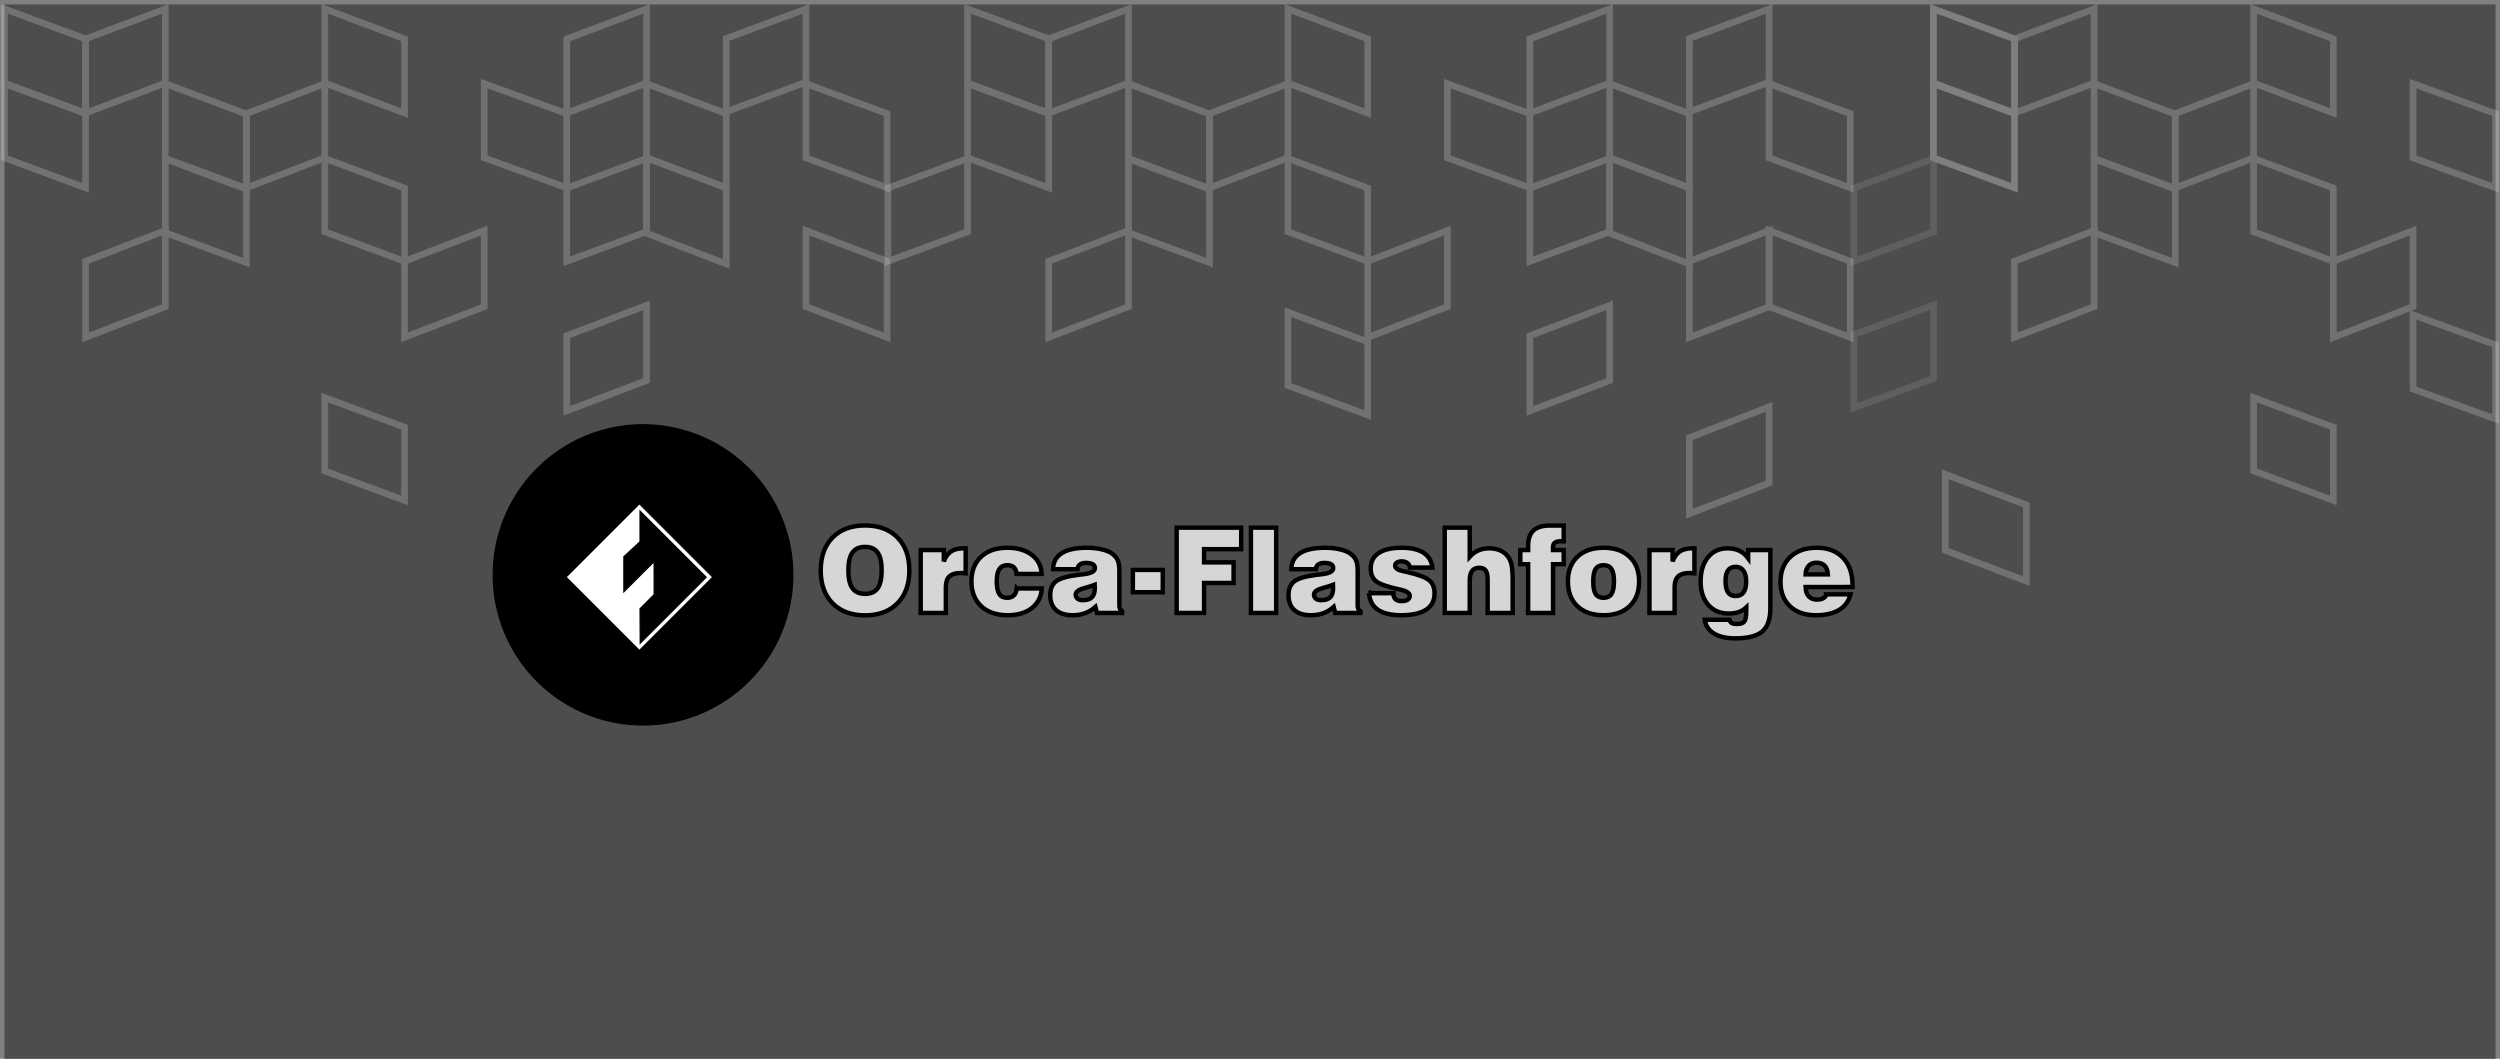 <?xml version="1.0" encoding="UTF-8" standalone="no"?>
<svg
   width="562"
   height="238"
   viewBox="0 0 562 238"
   fill="none"
   version="1.1"
   id="svg526"
   sodipodi:docname="FlashSlicer_about.svg"
   inkscape:version="1.2.2 (732a01da63, 2022-12-09)"
   xml:space="preserve"
   inkscape:export-filename="FlashSlicer_about2.svg"
   inkscape:export-xdpi="96"
   inkscape:export-ydpi="96"
   xmlns:inkscape="http://www.inkscape.org/namespaces/inkscape"
   xmlns:sodipodi="http://sodipodi.sourceforge.net/DTD/sodipodi-0.dtd"
   xmlns="http://www.w3.org/2000/svg"
   xmlns:svg="http://www.w3.org/2000/svg"><rect x="0" y="0" width="562" height="238" fill="#808080" stroke="none"/><defs
     id="defs530" /><sodipodi:namedview
     id="namedview528"
     pagecolor="#ffffff"
     bordercolor="#000000"
     borderopacity="0.25"
     inkscape:showpageshadow="2"
     inkscape:pageopacity="0.0"
     inkscape:pagecheckerboard="0"
     inkscape:deskcolor="#d1d1d1"
     showgrid="true"
     inkscape:zoom="1.5224185"
     inkscape:cx="302.47925"
     inkscape:cy="45.651048"
     inkscape:window-width="1920"
     inkscape:window-height="1001"
     inkscape:window-x="-9"
     inkscape:window-y="-9"
     inkscape:window-maximized="1"
     inkscape:current-layer="svg526"><inkscape:grid
       id="grid1"
       units="px"
       originx="0"
       originy="0"
       spacingx="0.1"
       spacingy="0.1"
       empcolor="#0099e5"
       empopacity="0.302"
       color="#0099e5"
       opacity="0.149"
       empspacing="5"
       dotted="false"
       gridanglex="30"
       gridanglez="30"
       visible="true" /></sodipodi:namedview><rect
     x="1"
     y="1"
     width="560"
     height="237"
     fill="#009688"
     id="rect366"
     style="fill:#4d4d4d;fill-opacity:1" /><g
     opacity="0.2"
     id="g408"><path
       d="M 19.234,8.743 V 25.415 L 37.159,18.672 V 2 Z"
       stroke="#ffffff"
       stroke-width="1.5"
       stroke-miterlimit="10"
       id="path368" /><path
       d="M 19.234,8.743 V 25.415 L 1,18.672 V 2 Z"
       stroke="#ffffff"
       stroke-width="1.5"
       stroke-miterlimit="10"
       id="path370" /><path
       d="M 90.936,8.743 V 25.415 L 73.011,18.672 V 2 Z"
       stroke="#ffffff"
       stroke-width="1.5"
       stroke-miterlimit="10"
       id="path372" /><path
       d="m 127.404,8.743 v 16.672 l 17.925,-6.743 V 2 Z"
       stroke="#ffffff"
       stroke-width="1.5"
       stroke-miterlimit="10"
       id="path374" /><path
       d="M 19.234,25.538 V 42.224 L 1,35.481 V 18.809 Z"
       stroke="#ffffff"
       stroke-width="1.5"
       stroke-miterlimit="10"
       id="path376" /><path
       d="M 19.234,58.733 V 75.846 L 37.159,68.93 V 51.831 Z"
       stroke="#ffffff"
       stroke-width="1.5"
       stroke-miterlimit="10"
       id="path378" /><path
       d="m 55.394,25.538 v 16.686 l 17.616,-6.743 V 18.809 Z"
       stroke="#ffffff"
       stroke-width="1.5"
       stroke-miterlimit="10"
       id="path380" /><path
       d="M 90.936,42.279 V 58.736 L 73.011,52.094 V 35.622 Z"
       stroke="#ffffff"
       stroke-width="1.5"
       stroke-miterlimit="10"
       id="path382" /><path
       d="M 90.936,96.042 V 112.5 l -17.925,-6.642 V 89.386 Z"
       stroke="#ffffff"
       stroke-width="1.5"
       stroke-miterlimit="10"
       id="path384" /><path
       d="M 55.395,25.639 V 42.524 L 37.16,35.709 V 18.809 Z"
       stroke="#ffffff"
       stroke-width="1.5"
       stroke-miterlimit="10"
       id="path386" /><path
       d="M 55.395,42.365 V 59.037 L 37.16,52.308 V 35.622 Z"
       stroke="#ffffff"
       stroke-width="1.5"
       stroke-miterlimit="10"
       id="path388" /><path
       d="m 127.404,42.279 v 16.458 l 17.925,-6.643 v -16.472 z"
       stroke="#ffffff"
       stroke-width="1.5"
       stroke-miterlimit="10"
       id="path390" /><path
       d="M 163.251,25.538 V 42.224 L 145.326,35.481 V 18.809 Z"
       stroke="#ffffff"
       stroke-width="1.5"
       stroke-miterlimit="10"
       id="path392" /><path
       d="M 127.404,75.472 V 92.357 l 17.925,-6.815 V 68.642 Z"
       stroke="#ffffff"
       stroke-width="1.5"
       stroke-miterlimit="10"
       id="path394" /><path
       d="M 163.251,42.223 V 59.337 L 145.326,52.421 V 35.472 Z"
       stroke="#ffffff"
       stroke-width="1.5"
       stroke-miterlimit="10"
       id="path396" /><path
       d="M 90.934,58.733 V 75.846 L 108.859,68.93 V 51.831 Z"
       stroke="#ffffff"
       stroke-width="1.5"
       stroke-miterlimit="10"
       id="path398" /><path
       d="M 199.413,25.538 V 42.224 L 181.179,35.481 V 18.809 Z"
       stroke="#ffffff"
       stroke-width="1.5"
       stroke-miterlimit="10"
       id="path400" /><path
       d="M 127.401,25.538 V 42.224 L 108.858,35.481 V 18.809 Z"
       stroke="#ffffff"
       stroke-width="1.5"
       stroke-miterlimit="10"
       id="path402" /><path
       d="M 199.413,58.733 V 75.846 L 181.179,68.93 V 51.831 Z"
       stroke="#ffffff"
       stroke-width="1.5"
       stroke-miterlimit="10"
       id="path404" /><path
       d="M 163.253,8.657 V 25.115 l 17.925,-6.643 V 2 Z"
       stroke="#ffffff"
       stroke-width="1.5"
       stroke-miterlimit="10"
       id="path406" /></g><g
     opacity="0.2"
     id="g458"><path
       d="M 235.752,8.743 V 25.415 l 17.925,-6.743 V 2 Z"
       stroke="#ffffff"
       stroke-width="1.5"
       stroke-miterlimit="10"
       id="path410" /><path
       d="M 235.75,8.743 V 25.415 L 217.516,18.672 V 2 Z"
       stroke="#ffffff"
       stroke-width="1.5"
       stroke-miterlimit="10"
       id="path412" /><path
       d="M 307.45,8.743 V 25.415 L 289.525,18.672 V 2 Z"
       stroke="#ffffff"
       stroke-width="1.5"
       stroke-miterlimit="10"
       id="path414" /><path
       d="M 343.92,8.743 V 25.415 l 17.925,-6.743 V 2 Z"
       stroke="#ffffff"
       stroke-width="1.5"
       stroke-miterlimit="10"
       id="path416" /><path
       d="m 199.591,42.279 v 16.458 l 17.925,-6.643 V 35.622 Z"
       stroke="#ffffff"
       stroke-width="1.5"
       stroke-miterlimit="10"
       id="path418" /><path
       d="M 235.75,25.538 V 42.224 L 217.516,35.48 V 18.809 Z"
       stroke="#ffffff"
       stroke-width="1.5"
       stroke-miterlimit="10"
       id="path420" /><path
       d="M 235.752,58.733 V 75.846 L 253.677,68.93 V 51.831 Z"
       stroke="#ffffff"
       stroke-width="1.5"
       stroke-miterlimit="10"
       id="path422" /><path
       d="m 271.91,25.538 v 16.686 l 17.616,-6.743 V 18.809 Z"
       stroke="#ffffff"
       stroke-width="1.5"
       stroke-miterlimit="10"
       id="path424" /><path
       d="M 307.45,42.279 V 58.736 L 289.525,52.094 V 35.622 Z"
       stroke="#ffffff"
       stroke-width="1.5"
       stroke-miterlimit="10"
       id="path426" /><path
       d="M 307.45,76.843 V 93.3 L 289.525,86.658 V 70.186 Z"
       stroke="#ffffff"
       stroke-width="1.5"
       stroke-miterlimit="10"
       id="path428" /><path
       d="M 271.908,25.639 V 42.524 L 253.674,35.709 V 18.809 Z"
       stroke="#ffffff"
       stroke-width="1.5"
       stroke-miterlimit="10"
       id="path430" /><path
       d="M 271.908,42.365 V 59.036 L 253.674,52.308 V 35.622 Z"
       stroke="#ffffff"
       stroke-width="1.5"
       stroke-miterlimit="10"
       id="path432" /><path
       d="m 343.92,42.279 v 16.458 l 17.925,-6.643 V 35.622 Z"
       stroke="#ffffff"
       stroke-width="1.5"
       stroke-miterlimit="10"
       id="path434" /><path
       d="M 379.769,25.538 V 42.224 L 361.844,35.48 V 18.809 Z"
       stroke="#ffffff"
       stroke-width="1.5"
       stroke-miterlimit="10"
       id="path436" /><path
       d="m 343.92,75.472 v 16.885 l 17.925,-6.815 V 68.642 Z"
       stroke="#ffffff"
       stroke-width="1.5"
       stroke-miterlimit="10"
       id="path438" /><path
       d="M 379.769,42.223 V 59.337 L 361.844,52.421 V 35.472 Z"
       stroke="#ffffff"
       stroke-width="1.5"
       stroke-miterlimit="10"
       id="path440" /><path
       d="M 307.452,58.733 V 75.846 L 325.377,68.93 V 51.831 Z"
       stroke="#ffffff"
       stroke-width="1.5"
       stroke-miterlimit="10"
       id="path442" /><path
       d="M 415.925,25.538 V 42.224 L 397.691,35.48 V 18.809 Z"
       stroke="#ffffff"
       stroke-width="1.5"
       stroke-miterlimit="10"
       id="path444" /><path
       d="m 379.771,58.747 v 17.099 l 17.925,-6.901 V 51.831 Z"
       stroke="#ffffff"
       stroke-width="1.5"
       stroke-miterlimit="10"
       id="path446" /><path
       d="m 379.769,98.385 v 17.099 l 17.925,-6.902 V 91.469 Z"
       stroke="#ffffff"
       stroke-width="1.5"
       stroke-miterlimit="10"
       id="path448" /><path
       d="M 343.917,25.538 V 42.224 L 325.374,35.48 V 18.809 Z"
       stroke="#ffffff"
       stroke-width="1.5"
       stroke-miterlimit="10"
       id="path450" /><path
       d="M 415.925,58.733 V 75.846 L 397.691,68.93 V 51.831 Z"
       stroke="#ffffff"
       stroke-width="1.5"
       stroke-miterlimit="10"
       id="path452" /><path
       d="m 455.53,113.522 v 17.114 l -18.234,-6.916 v -17.099 z"
       stroke="#ffffff"
       stroke-width="1.5"
       stroke-miterlimit="10"
       id="path454" /><path
       d="M 379.771,8.657 V 25.114 l 17.925,-6.643 V 2 Z"
       stroke="#ffffff"
       stroke-width="1.5"
       stroke-miterlimit="10"
       id="path456" /></g><g
     opacity="0.5"
     id="g470"><g
       opacity="0.2"
       id="g468"><path
         d="M 452.919,8.743 V 25.415 L 434.685,18.672 V 2 Z"
         stroke="#ffffff"
         stroke-width="1.5"
         stroke-miterlimit="10"
         id="path460" /><path
         d="m 416.76,42.279 v 16.458 l 17.925,-6.643 V 35.622 Z"
         stroke="#ffffff"
         stroke-width="1.5"
         stroke-miterlimit="10"
         id="path462" /><path
         d="m 416.76,75.234 v 16.458 l 17.925,-6.643 V 68.578 Z"
         stroke="#ffffff"
         stroke-width="1.5"
         stroke-miterlimit="10"
         id="path464" /><path
         d="M 452.919,25.538 V 42.224 L 434.685,35.48 V 18.809 Z"
         stroke="#ffffff"
         stroke-width="1.5"
         stroke-miterlimit="10"
         id="path466" /></g></g><g
     opacity="0.2"
     id="g498"><path
       d="M 452.832,8.743 V 25.415 l 17.925,-6.743 V 2 Z"
       stroke="#ffffff"
       stroke-width="1.5"
       stroke-miterlimit="10"
       id="path472" /><path
       d="M 452.832,8.743 V 25.415 L 434.598,18.672 V 2 Z"
       stroke="#ffffff"
       stroke-width="1.5"
       stroke-miterlimit="10"
       id="path474" /><path
       d="M 524.534,8.743 V 25.415 L 506.609,18.672 V 2 Z"
       stroke="#ffffff"
       stroke-width="1.5"
       stroke-miterlimit="10"
       id="path476" /><path
       d="M 452.832,25.538 V 42.224 L 434.598,35.48 V 18.809 Z"
       stroke="#ffffff"
       stroke-width="1.5"
       stroke-miterlimit="10"
       id="path478" /><path
       d="M 452.832,58.733 V 75.846 L 470.757,68.93 V 51.831 Z"
       stroke="#ffffff"
       stroke-width="1.5"
       stroke-miterlimit="10"
       id="path480" /><path
       d="m 488.992,25.538 v 16.686 l 17.616,-6.743 V 18.809 Z"
       stroke="#ffffff"
       stroke-width="1.5"
       stroke-miterlimit="10"
       id="path482" /><path
       d="M 524.534,42.279 V 58.736 L 506.609,52.094 V 35.622 Z"
       stroke="#ffffff"
       stroke-width="1.5"
       stroke-miterlimit="10"
       id="path484" /><path
       d="M 524.534,96.042 V 112.5 l -17.925,-6.643 V 89.385 Z"
       stroke="#ffffff"
       stroke-width="1.5"
       stroke-miterlimit="10"
       id="path486" /><path
       d="M 488.992,25.639 V 42.524 L 470.758,35.709 V 18.809 Z"
       stroke="#ffffff"
       stroke-width="1.5"
       stroke-miterlimit="10"
       id="path488" /><path
       d="M 488.992,42.365 V 59.036 L 470.758,52.308 V 35.622 Z"
       stroke="#ffffff"
       stroke-width="1.5"
       stroke-miterlimit="10"
       id="path490" /><path
       d="M 524.531,58.733 V 75.846 L 542.457,68.93 V 51.831 Z"
       stroke="#ffffff"
       stroke-width="1.5"
       stroke-miterlimit="10"
       id="path492" /><path
       d="M 560.999,25.538 V 42.224 L 542.456,35.48 V 18.809 Z"
       stroke="#ffffff"
       stroke-width="1.5"
       stroke-miterlimit="10"
       id="path494" /><path
       d="M 560.999,77.507 V 94.192 L 542.456,87.449 V 70.778 Z"
       stroke="#ffffff"
       stroke-width="1.5"
       stroke-miterlimit="10"
       id="path496" /></g><g
     id="g1"
     transform="matrix(1.028,0,0,1.028,109.48,94.235)"><g
       inkscape:label="图层 1"
       id="layer1"><g
         id="g3"><path
           style="display:inline;fill:#000000;stroke:#000000;stroke-width:0.256"
           id="path3"
           sodipodi:type="arc"
           sodipodi:cx="34.113354"
           sodipodi:cy="34.043205"
           sodipodi:rx="32.761242"
           sodipodi:ry="32.831406"
           sodipodi:start="2.5613815"
           sodipodi:end="2.5603603"
           sodipodi:open="true"
           sodipodi:arc-type="arc"
           d="M 6.714,52.041 A 32.761,32.831 0 0 1 16.147,6.589 32.761,32.831 0 0 1 61.504,16.031 32.761,32.831 0 0 1 52.094,61.488 32.761,32.831 0 0 1 6.732,52.069" /><rect
           style="display:inline;fill:#ffffff;fill-opacity:1;stroke:#000000;stroke-width:0.265"
           id="rect3"
           width="22.695"
           height="22.695"
           x="36.633"
           y="-10.491"
           transform="rotate(45)" /></g></g><g
       id="layer2"
       inkscape:label="图层 2"><path
         style="display:inline;fill:#000000;fill-opacity:1;stroke:#000000;stroke-width:0.265;stroke-dasharray:none;stroke-opacity:1"
         d="m 33.462,20.103 v 6.685 l -3.533,3.281 v 7.673 l 6.615,-6.615 v 7.227 l -3.081,3.092 0.039,7.541 14.425,-14.42 z"
         id="path2" /></g></g><path
     style="font-size:26.667px;line-height:1.23;font-family:'Swis721 Blk BT';-inkscape-font-specification:'Swis721 Blk BT';fill:#f9f9f9;fill-opacity:0.8;stroke:#000000"
     d="m 190.711,128.227 q 0,2.721 0.911,3.997 0.911,1.276 2.852,1.276 1.927,0 2.826,-1.263 0.898,-1.276 0.898,-4.01 0,-2.747 -0.898,-4.01 -0.898,-1.276 -2.826,-1.276 -1.94,0 -2.852,1.276 -0.911,1.276 -0.911,4.01 z m -6.211,0 q 0,-4.688 2.669,-7.396 2.682,-2.708 7.305,-2.708 4.609,0 7.279,2.708 2.669,2.708 2.669,7.396 0,4.674 -2.669,7.396 -2.669,2.708 -7.279,2.708 -4.622,0 -7.305,-2.708 -2.669,-2.721 -2.669,-7.396 z m 22.474,9.57 v -14.154 h 5.195 v 2.578 q 0.56,-1.536 1.602,-2.24 1.055,-0.716 2.799,-0.716 h 0.508 v 5.612 q -0.312,-0.026 -0.599,-0.039 -0.286,-0.026 -0.547,-0.026 -1.706,0 -2.513,0.768 -0.794,0.768 -0.794,2.409 v 5.807 z m 21.602,-5.521 h 5.625 q -0.182,2.799 -2.24,4.414 -2.044,1.615 -5.443,1.615 -3.763,0 -5.951,-2.044 -2.188,-2.044 -2.188,-5.56 0,-3.516 2.161,-5.534 2.161,-2.031 5.924,-2.031 3.411,0 5.495,1.602 2.083,1.589 2.188,4.284 h -5.625 q -0.091,-1.003 -0.599,-1.484 -0.508,-0.482 -1.484,-0.482 -1.224,0 -1.797,0.885 -0.573,0.872 -0.573,2.76 0,1.914 0.547,2.799 0.56,0.885 1.771,0.885 0.977,0 1.523,-0.534 0.56,-0.534 0.664,-1.576 z m 17.5,-0.794 q -0.807,0.312 -2.148,0.664 -2.109,0.56 -2.109,1.497 0,0.599 0.417,0.938 0.417,0.339 1.185,0.339 1.406,0 2.044,-0.651 0.651,-0.651 0.651,-2.07 0,-0.299 -0.013,-0.443 0,-0.156 -0.026,-0.273 z m 0.521,6.315 -0.352,-1.354 q -1.081,0.951 -2.331,1.406 -1.25,0.456 -2.813,0.456 -2.396,0 -3.711,-1.172 -1.302,-1.185 -1.302,-3.333 0,-2.096 1.289,-3.099 1.289,-1.003 4.87,-1.458 0.456,-0.065 1.224,-0.143 2.669,-0.286 2.669,-1.38 0,-0.612 -0.495,-0.885 -0.482,-0.286 -1.536,-0.286 -0.872,0 -1.341,0.352 -0.469,0.339 -0.547,1.055 h -5.495 q 0.039,-2.383 1.953,-3.594 1.914,-1.224 5.625,-1.224 1.745,0 3.216,0.326 1.484,0.326 2.305,0.872 1.003,0.677 1.406,1.536 0.404,0.846 0.404,2.435 v 7.891 q 0,0.391 0.156,0.703 0.156,0.299 0.456,0.495 v 0.404 z m 8.073,-4.661 v -5.013 h 6.719 v 5.013 z m 9.844,4.661 v -19.18 h 14.505 v 4.831 h -8.346 v 2.969 h 6.641 v 4.635 h -6.641 v 6.745 z m 16.693,0 v -19.18 h 5.677 v 19.18 z m 18.438,-6.315 q -0.807,0.312 -2.148,0.664 -2.109,0.56 -2.109,1.497 0,0.599 0.417,0.938 0.417,0.339 1.185,0.339 1.406,0 2.044,-0.651 0.651,-0.651 0.651,-2.07 0,-0.299 -0.013,-0.443 0,-0.156 -0.026,-0.273 z m 0.521,6.315 -0.352,-1.354 q -1.081,0.951 -2.331,1.406 -1.25,0.456 -2.812,0.456 -2.396,0 -3.711,-1.172 -1.302,-1.185 -1.302,-3.333 0,-2.096 1.289,-3.099 1.289,-1.003 4.87,-1.458 0.456,-0.065 1.224,-0.143 2.669,-0.286 2.669,-1.38 0,-0.612 -0.495,-0.885 -0.482,-0.286 -1.536,-0.286 -0.872,0 -1.341,0.352 -0.469,0.339 -0.547,1.055 h -5.495 q 0.039,-2.383 1.953,-3.594 1.914,-1.224 5.625,-1.224 1.745,0 3.216,0.326 1.484,0.326 2.305,0.872 1.003,0.677 1.406,1.536 0.404,0.846 0.404,2.435 v 7.891 q 0,0.391 0.156,0.703 0.156,0.299 0.456,0.495 v 0.404 z m 7.591,-4.453 h 5.469 q 0,0.898 0.456,1.341 0.469,0.443 1.393,0.443 0.885,0 1.354,-0.299 0.482,-0.299 0.482,-0.872 0,-0.951 -2.096,-1.406 -0.182,-0.039 -0.286,-0.065 -3.971,-0.846 -5.182,-1.823 -1.211,-0.977 -1.211,-2.865 0,-2.279 1.771,-3.464 1.784,-1.198 5.195,-1.198 3.164,0 4.896,1.12 1.745,1.12 2.005,3.333 h -5.065 q -0.065,-0.638 -0.56,-1.016 -0.482,-0.378 -1.224,-0.378 -0.742,0 -1.133,0.26 -0.391,0.247 -0.391,0.729 0,0.846 1.914,1.25 0.508,0.104 0.768,0.156 3.854,0.885 5.013,1.888 1.159,0.99 1.159,2.917 0,2.435 -1.901,3.672 -1.888,1.237 -5.599,1.237 -3.438,0 -5.247,-1.237 -1.797,-1.237 -1.979,-3.724 z m 17.018,4.453 v -19.18 h 5.625 v 6.536 q 0.859,-0.951 1.94,-1.419 1.094,-0.469 2.409,-0.469 1.354,0 2.383,0.43 1.029,0.417 1.745,1.276 0.638,0.768 0.898,1.901 0.273,1.133 0.273,3.568 v 7.357 h -5.625 v -7.331 q 0,-1.615 -0.43,-2.214 -0.43,-0.612 -1.484,-0.612 -1.068,0 -1.589,0.703 -0.521,0.703 -0.521,2.148 v 7.305 z m 18.75,0 v -10.964 h -1.758 v -3.19 h 1.758 v -0.885 q 0,-2.37 1.172,-3.49 1.185,-1.12 3.672,-1.12 h 3.151 v 3.542 q -0.104,0 -0.299,-0.013 -0.195,-0.013 -0.286,-0.013 -1.029,0 -1.432,0.352 -0.404,0.339 -0.404,1.198 0,0.065 0.013,0.208 0.013,0.13 0.013,0.221 h 2.396 v 3.19 h -2.396 v 10.964 z m 14.635,-7.096 q 0,1.966 0.534,2.826 0.547,0.859 1.784,0.859 1.237,0 1.784,-0.859 0.56,-0.872 0.56,-2.826 0,-1.94 -0.56,-2.786 -0.547,-0.859 -1.784,-0.859 -1.237,0 -1.784,0.846 -0.534,0.846 -0.534,2.799 z m -5.69,0 q 0,-3.516 2.135,-5.534 2.135,-2.031 5.872,-2.031 3.737,0 5.859,2.031 2.135,2.018 2.135,5.534 0,3.542 -2.135,5.573 -2.135,2.031 -5.859,2.031 -3.724,0 -5.872,-2.031 -2.135,-2.031 -2.135,-5.573 z m 18.333,7.096 v -14.154 h 5.195 v 2.578 q 0.56,-1.536 1.602,-2.24 1.055,-0.716 2.799,-0.716 h 0.508 v 5.612 q -0.312,-0.026 -0.599,-0.039 -0.286,-0.026 -0.547,-0.026 -1.706,0 -2.513,0.768 -0.794,0.768 -0.794,2.409 v 5.807 z m 17.096,-7.174 q 0,1.706 0.56,2.539 0.56,0.82 1.706,0.82 1.211,0 1.784,-0.807 0.586,-0.807 0.586,-2.526 0,-1.536 -0.625,-2.383 -0.612,-0.846 -1.745,-0.846 -1.146,0 -1.706,0.807 -0.56,0.794 -0.56,2.396 z m -4.674,8.698 h 5.573 q 0.104,0.508 0.482,0.729 0.391,0.221 1.172,0.221 1.237,0 1.667,-0.547 0.443,-0.547 0.443,-2.409 v -0.768 q -0.716,0.69 -1.706,1.042 -0.977,0.339 -2.24,0.339 -2.865,0 -4.596,-1.953 -1.719,-1.966 -1.719,-5.221 0,-3.424 1.641,-5.456 1.654,-2.031 4.401,-2.031 1.536,0 2.669,0.547 1.146,0.534 1.979,1.667 v -1.836 h 4.987 v 13.06 q 0,3.698 -1.81,5.247 -1.81,1.549 -6.107,1.549 -2.982,0 -4.766,-1.094 -1.784,-1.094 -2.07,-3.086 z m 22.669,-10.195 h 5.013 q -0.091,-1.315 -0.729,-1.966 -0.638,-0.664 -1.836,-0.664 -1.107,0 -1.758,0.703 -0.638,0.69 -0.69,1.927 z m 4.714,4.479 h 5.391 q -0.586,2.318 -2.578,3.516 -1.979,1.185 -5.234,1.185 -3.646,0 -5.794,-2.018 -2.135,-2.031 -2.135,-5.456 0,-3.568 2.188,-5.625 2.188,-2.07 5.951,-2.07 3.776,0 5.911,2.253 2.148,2.24 2.148,6.224 v 0.339 l -10.56,0.013 q 0.039,1.354 0.716,2.096 0.677,0.729 1.888,0.729 0.82,0 1.367,-0.299 0.547,-0.312 0.742,-0.885 z"
     id="text1"
     aria-label="Orca-Flashforge" /></svg>
